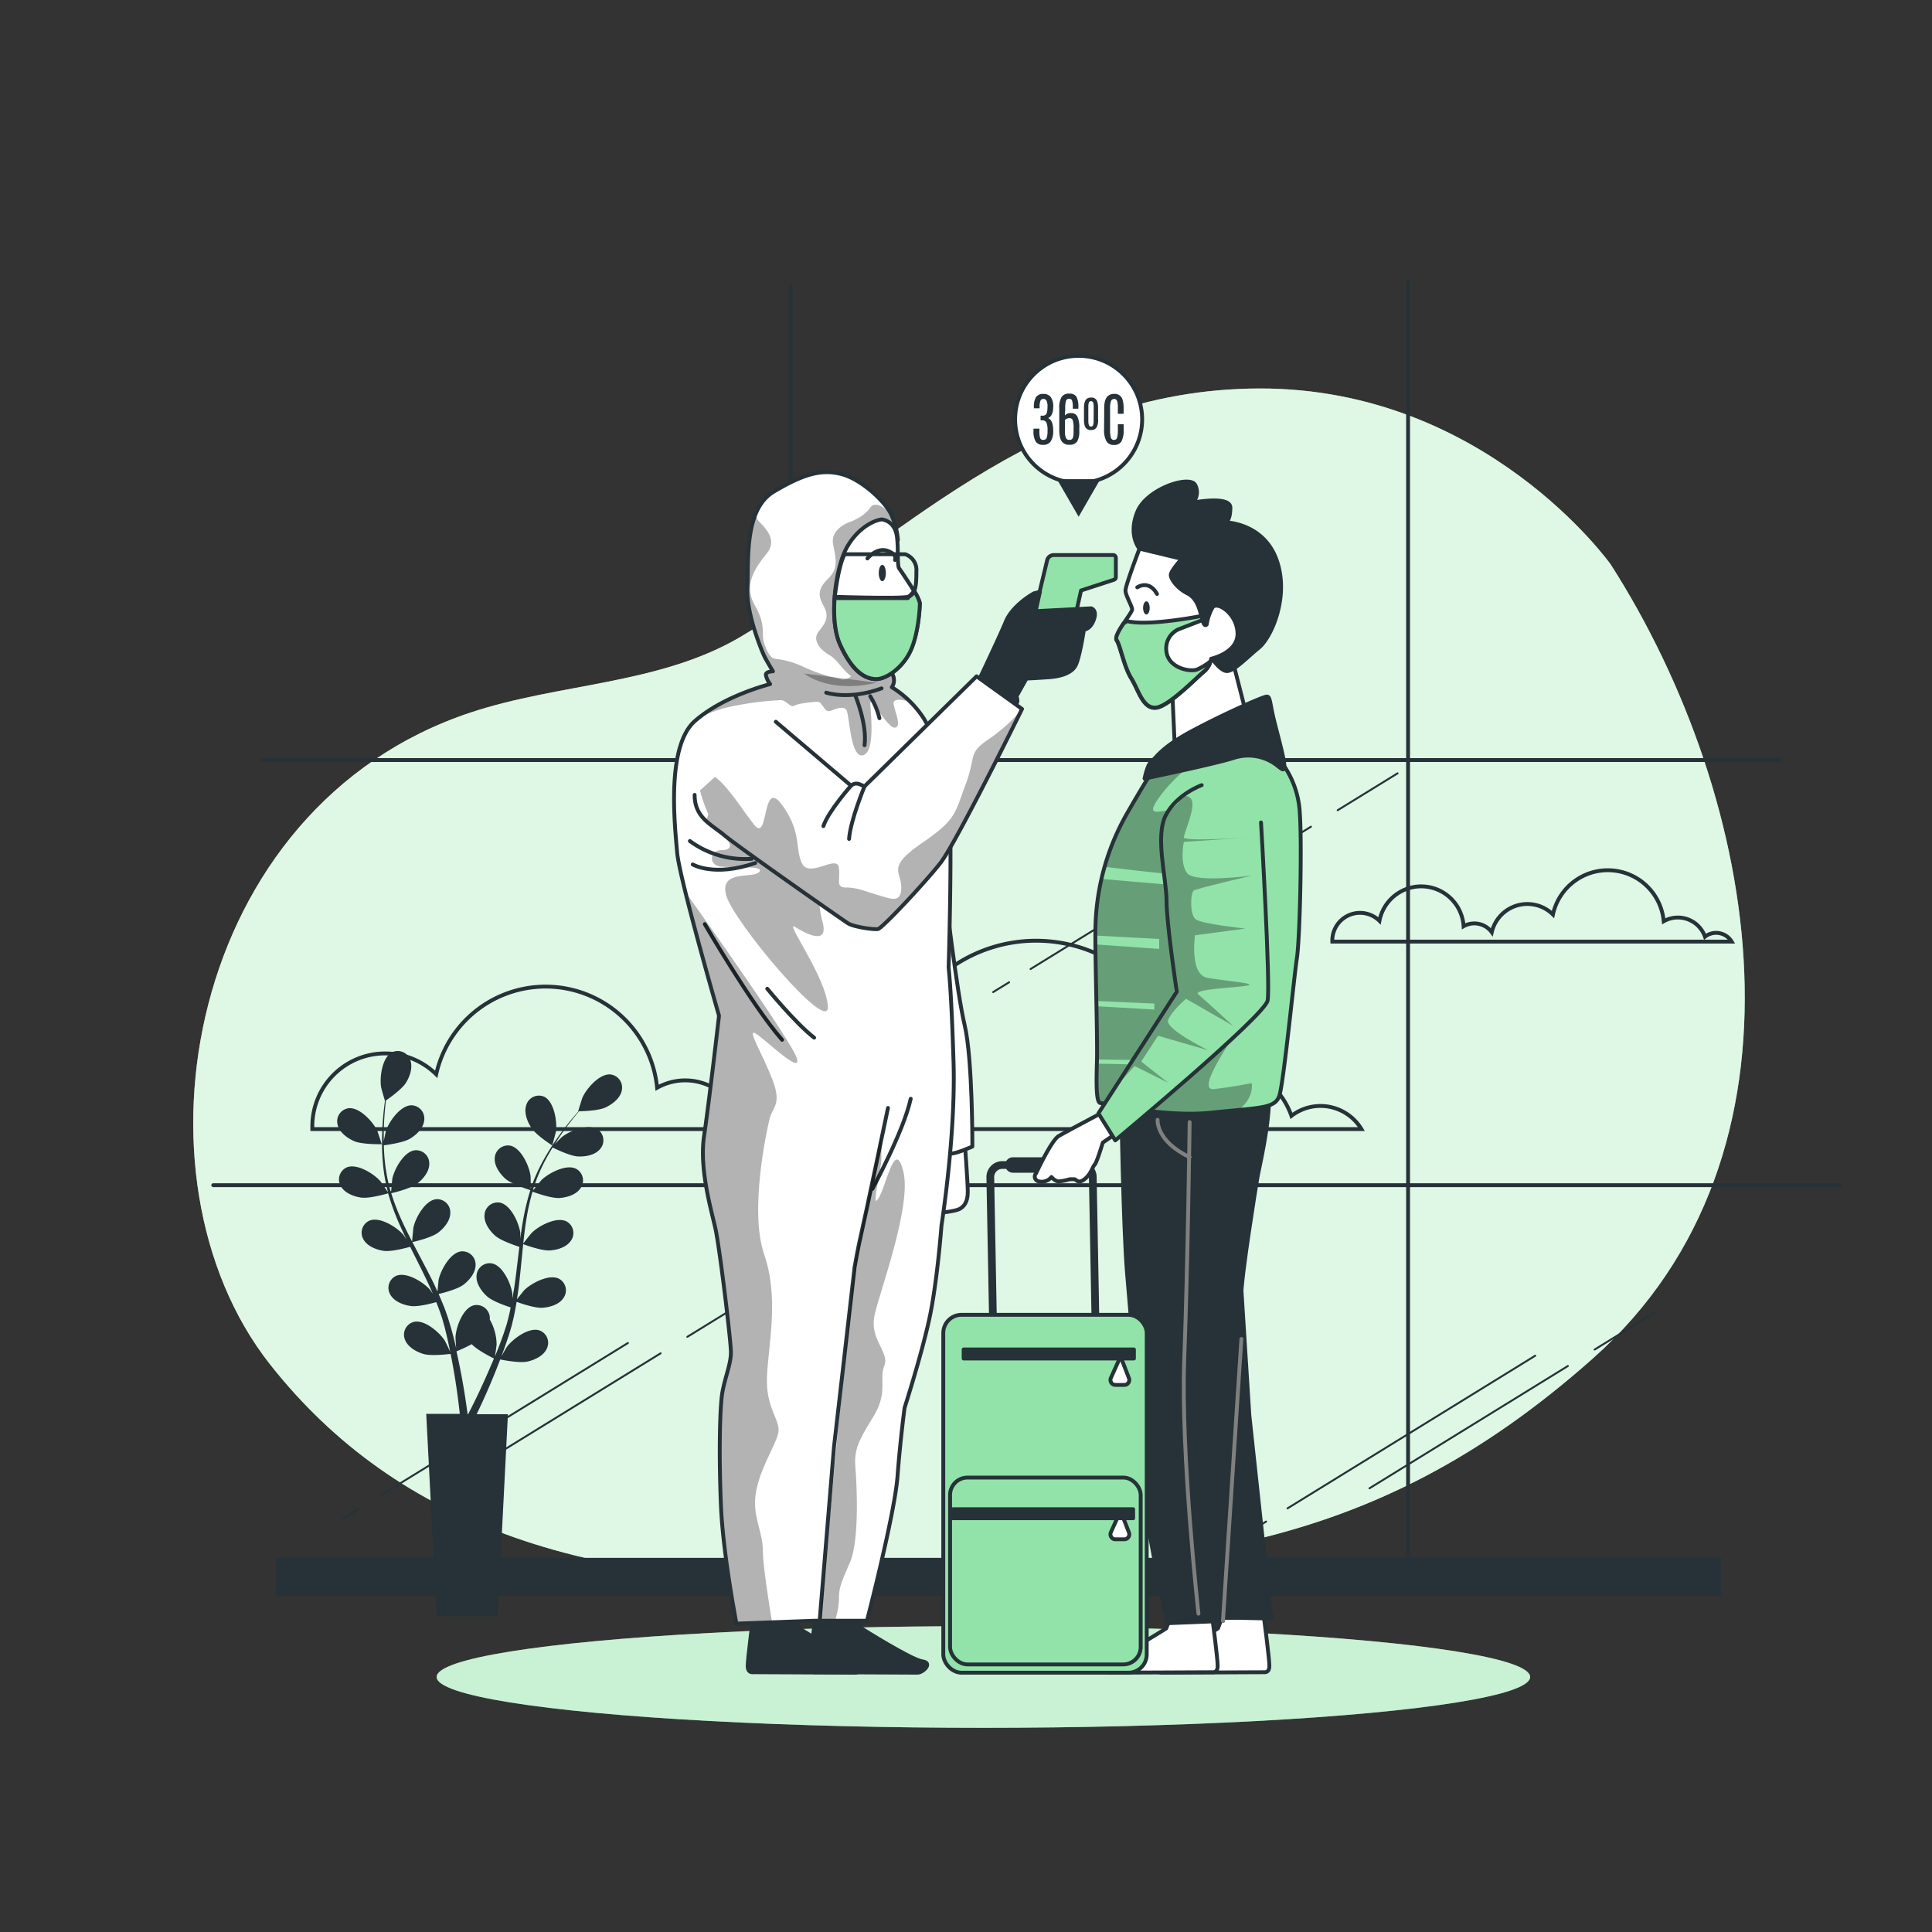 <svg xmlns="http://www.w3.org/2000/svg" xmlns:xlink="http://www.w3.org/1999/xlink" viewBox="0 0 500 500"><rect x="0" y="0" width="500" height="500" fill="#333333" stroke="none"/><defs><clippath id="clip-path"><path d="M299.06,198.46s-.19-.38-7.21,11.76a62.1,62.1,0,0,0-8.34,29.38c-.19,6.07.57,28.81.38,35.07s-.19,10.81.95,10.81,16.49,3.79,28.81,2.46,16.3-.95,17.44-4.36,3.79-30.71,4.55-35.64,1.33-29.19.76-37.34a24,24,0,0,0-6.82-15.74c-2.66-2.65-11.19-2.65-14.6-1.51S303.61,194.86,299.06,198.46Z" style="fill:#92E3A9;stroke:#263238;stroke-linecap:round;stroke-linejoin:round"></path></clippath><clippath id="clip-path-2"><path d="M311,203.2s-6.45,2.28-9.29,7.78.19,16.3.19,22.17,2.65,23.51,2.65,23.51l-20.28,31.47,4.36,7s38.67-32.22,39.43-36.2-1.71-46.07-1.71-46.07" style="fill:#92E3A9;stroke:#263238;stroke-linecap:round;stroke-linejoin:round"></path></clippath><clippath id="clip-path-3"><path d="M232.38,139.75a19.26,19.26,0,0,0-1.84-6.8c-1.65-3.3-7.71-9-12.86-10.28s-9.74,0-17.45,4.59-6.44,18-6.8,24.8,3.86,16.72,4.41,17.83,2.2,3.85,2.2,3.85-1.84,0-1.84.92a5.72,5.72,0,0,0,1.11,2.39s-11.95,2.94-19.48,9.56-5.14,27.37-4.59,34,10.84,42.26,10.84,42.26-2.57,22.41-3.86,31.05S184.06,313,185.16,318s4,29,4,32-1.47,6.25-2.2,10.29-.92,17.09-.37,29.58,4,30.32,4,30.32l20-.74h13.78s7.16-27.56,7.9-37.3,1.84-17.82,1.84-17.82,4.41-13.78,6.43-23.15,3.12-24.07,3.12-24.07,3.68-23.15,3.12-42.08-1.28-24.62-1.28-24.62,1.1-36,0-45a46.42,46.42,0,0,0-6.43-19.48,26.31,26.31,0,0,0-8.27-8.08,2.93,2.93,0,0,0,.55-2c0-1.47-1.84-3.5-1.84-3.5s-8.45.37-9-12.49,4-20.95,6.06-22.6S232.38,139.75,232.38,139.75Z" style="fill:#fff;stroke:#263238;stroke-linecap:round;stroke-linejoin:round"></path></clippath><clippath id="clip-path-4"><path d="M200.78,186.79l19.47,16.54a2.06,2.06,0,0,1,2.21-.37l1.28.55,29-28.48,11.76,8.45s-17.08,34.73-21.13,39.87-15.06,16.91-16.17,17.09-6.24-.55-7.71-1.47-28.48-19.84-32-22.78-7.72-4.6-7.72-10.47" style="fill:#fff;stroke:#263238;stroke-linecap:round;stroke-linejoin:round"></path></clippath></defs><g id="background-simple"><path d="M416.86,146.09s-32.39-45.68-90.95-45.55-94.24,40.71-134.32,64.31c-21,12.36-46.83,11.92-69.81,19.55C48.29,208.79,31.72,304.64,69.85,353.05c33,41.91,83.88,59.37,157.43,55.47s125.47-4.1,185-57S455.58,206.65,416.86,146.09Z" style="fill:#92E3A9"></path><path d="M416.86,146.09s-32.39-45.68-90.95-45.55-94.24,40.71-134.32,64.31c-21,12.36-46.83,11.92-69.81,19.55C48.29,208.79,31.72,304.64,69.85,353.05c33,41.91,83.88,59.37,157.43,55.47s125.47-4.1,185-57S455.58,206.65,416.86,146.09Z" style="fill:#fff;opacity:0.7"></path></g><g id="Floor"><ellipse cx="254.5" cy="434" rx="141.5" ry="13.16" style="fill:#92E3A9"></ellipse><ellipse cx="254.5" cy="434" rx="141.5" ry="13.16" style="fill:#fff;opacity:0.5"></ellipse></g><g id="Clouds"><path d="M444.11,241.42a4.66,4.66,0,0,0-2.86,1,7.44,7.44,0,0,0-10.68-4,14.53,14.53,0,0,0-28.67-1.75,9.45,9.45,0,0,0-15.83,4.59,5.62,5.62,0,0,0-7.29-1.55A11,11,0,0,0,357,238.31a7.17,7.17,0,0,0-12.2,5.12,2.28,2.28,0,0,0,0,.26H448.15A4.72,4.72,0,0,0,444.11,241.42Z" style="fill:none;stroke:#263238;stroke-miterlimit:10"></path><path d="M341.76,286.22a12.31,12.31,0,0,0-7.54,2.57,19.55,19.55,0,0,0-18.46-13.15,19.33,19.33,0,0,0-9.59,2.53,38.19,38.19,0,0,0-75.36-4.59,24.81,24.81,0,0,0-41.58,12,14.82,14.82,0,0,0-19.17-4.07,29,29,0,0,0-57.17-3.48A18.85,18.85,0,0,0,80.83,291.5c0,.24,0,.47,0,.7h271.5A12.39,12.39,0,0,0,341.76,286.22Z" style="fill:none;stroke:#263238;stroke-miterlimit:10"></path></g><g id="Window"><rect x="71.42" y="403.17" width="374" height="9.79" style="fill:#263238"></rect><line x1="364.41" y1="408.04" x2="364.41" y2="73" style="fill:none;stroke:#263238;stroke-linecap:round;stroke-linejoin:round"></line><line x1="204.67" y1="408.04" x2="204.67" y2="74.11" style="fill:none;stroke:#263238;stroke-linecap:round;stroke-linejoin:round"></line><line x1="55.19" y1="306.72" x2="476.17" y2="306.72" style="fill:none;stroke:#263238;stroke-linecap:round;stroke-linejoin:round"></line><line x1="68.04" y1="196.7" x2="460.47" y2="196.7" style="fill:none;stroke:#263238;stroke-linecap:round;stroke-linejoin:round"></line><line x1="261.16" y1="254.21" x2="257.03" y2="256.75" style="fill:none;stroke:#263238;stroke-linecap:round;stroke-linejoin:round;stroke-width:0.5px"></line><line x1="330.81" y1="211.28" x2="266.71" y2="250.78" style="fill:none;stroke:#263238;stroke-linecap:round;stroke-linejoin:round;stroke-width:0.5px"></line><line x1="339.27" y1="213.95" x2="287.91" y2="245.6" style="fill:none;stroke:#263238;stroke-linecap:round;stroke-linejoin:round;stroke-width:0.5px"></line><line x1="361.7" y1="200.13" x2="346.19" y2="209.68" style="fill:none;stroke:#263238;stroke-linecap:round;stroke-linejoin:round;stroke-width:0.5px"></line><line x1="92.85" y1="390.5" x2="88.72" y2="393.04" style="fill:none;stroke:#263238;stroke-linecap:round;stroke-linejoin:round;stroke-width:0.5px"></line><line x1="162.5" y1="347.57" x2="98.4" y2="387.07" style="fill:none;stroke:#263238;stroke-linecap:round;stroke-linejoin:round;stroke-width:0.5px"></line><line x1="170.96" y1="350.24" x2="119.6" y2="381.89" style="fill:none;stroke:#263238;stroke-linecap:round;stroke-linejoin:round;stroke-width:0.5px"></line><line x1="193.39" y1="336.42" x2="177.88" y2="345.97" style="fill:none;stroke:#263238;stroke-linecap:round;stroke-linejoin:round;stroke-width:0.5px"></line><line x1="327.66" y1="393.78" x2="323.53" y2="396.33" style="fill:none;stroke:#263238;stroke-linecap:round;stroke-linejoin:round;stroke-width:0.5px"></line><line x1="397.32" y1="350.85" x2="333.21" y2="390.36" style="fill:none;stroke:#263238;stroke-linecap:round;stroke-linejoin:round;stroke-width:0.5px"></line><line x1="405.77" y1="353.52" x2="354.42" y2="385.17" style="fill:none;stroke:#263238;stroke-linecap:round;stroke-linejoin:round;stroke-width:0.5px"></line><line x1="428.2" y1="339.7" x2="412.69" y2="349.26" style="fill:none;stroke:#263238;stroke-linecap:round;stroke-linejoin:round;stroke-width:0.5px"></line></g><g id="Plants"><path d="M91.66,295.33c2.07.9,7.14.79,7.14.79s-1.09-3.32-1.18-3.52c-1.12-2.33-4.63-6.17-7.5-5.78a3.42,3.42,0,0,0-2.74,4.28C87.86,293.09,89.89,294.56,91.66,295.33Z" style="fill:#263238"></path><path d="M142.93,296.44s.92-3.36.95-3.59c.36-2.55-.45-7.69-3-9a3.42,3.42,0,0,0-4.66,2.06c-.69,1.92.19,4.27,1.24,5.88C138.64,293.74,142.93,296.44,142.93,296.44Z" style="fill:#263238"></path><path d="M158.06,278.07c-2.87-.31-6.28,3.63-7.33,6-.09.2-1.14,3.55-1.09,3.55h.06c-.54.61-1.12,1.28-1.73,2-1.12,1.38-2.38,2.95-3.63,4.75a62.22,62.22,0,0,0-3.77,6,45.16,45.16,0,0,0-3.22,7.24s0,.07,0,.1c0-.85,0-3.22-.05-3.4-.33-2.56-2.47-7.3-5.31-7.83a3.43,3.43,0,0,0-3.95,3.22c-.16,2,1.31,4.06,2.75,5.35,1.62,1.44,6.11,2.84,6.47,2.95a61.19,61.19,0,0,0-1.9,7.85c-.27,1.55-.5,3.11-.71,4.68,0-.73,0-1.38,0-1.47-.33-2.56-2.48-7.31-5.32-7.83a3.41,3.41,0,0,0-3.94,3.21c-.16,2,1.31,4.07,2.75,5.35s5.26,2.57,6.28,2.9c-.08.6-.16,1.2-.23,1.81-.35,2.89-.68,5.79-1.09,8.62-.15,1-.33,2-.51,2.95,0-.65,0-1.2,0-1.28-.33-2.56-2.48-7.31-5.32-7.83a3.41,3.41,0,0,0-3.94,3.21c-.16,2,1.31,4.07,2.75,5.35s4.89,2.45,6.09,2.84c-.21,1-.42,2-.66,2.95-.19.65-.32,1.28-.54,1.92s-.41,1.28-.62,1.9c-.43,1.2-.87,2.43-1.32,3.58-.31.81-.62,1.57-.93,2.33.16-1,.42-2.93.42-3.1a13.22,13.22,0,0,0-1.77-6.45,4.77,4.77,0,0,0,0-.76,3.42,3.42,0,0,0-4.18-2.9c-2.79.74-4.56,5.64-4.69,8.22,0,.15.09,1.81.17,2.85-.14-.6-.27-1.2-.43-1.82-.29-1.23-.62-2.46-1-3.77-.2-.63-.39-1.27-.58-1.91s-.45-1.3-.68-2c-.55-1.5-1.18-3-1.85-4.51,1.08-.26,4.9-1.23,6.44-2.41s3.14-3.09,3.13-5.13a3.42,3.42,0,0,0-3.69-3.5c-2.87.31-5.36,4.89-5.89,7.41,0,.16-.2,2-.27,3-.41-.9-.82-1.8-1.26-2.7-1.29-2.58-2.66-5.16-4-7.73-.42-.79-.82-1.58-1.24-2.37.39-.09,5-1.15,6.68-2.47,1.53-1.17,3.15-3.09,3.13-5.13a3.41,3.41,0,0,0-3.69-3.5c-2.87.31-5.36,4.89-5.88,7.41,0,.19-.28,2.86-.31,3.54-.91-1.74-1.79-3.48-2.59-5.23a60.07,60.07,0,0,1-2.82-7.29c.18,0,4.95-1.12,6.71-2.47,1.53-1.17,3.15-3.09,3.14-5.13a3.42,3.42,0,0,0-3.7-3.5c-2.87.31-5.36,4.89-5.88,7.41,0,.17-.22,2.2-.28,3.17l-.17,0a45.11,45.11,0,0,1-1.47-7.72c-.16-1.43-.23-2.81-.27-4.15.91-.12,5.06-.67,6.78-1.71s3.47-2.73,3.68-4.75a3.43,3.43,0,0,0-3.29-3.89c-2.89,0-5.87,4.27-6.66,6.72,0,.14-.33,1.54-.53,2.57,0-.61,0-1.24,0-1.82,0-2.18.14-4.18.28-5.95.09-1,.18-1.91.28-2.76.84-.58,4.18-2.94,5.21-4.62s1.82-4,1.07-5.92a3.42,3.42,0,0,0-4.7-1.93c-2.57,1.33-3.24,6.49-2.82,9,0,.22,1,3.59,1,3.56l0,0c-.11.82-.22,1.69-.33,2.65-.17,1.77-.35,3.77-.4,6a61.28,61.28,0,0,0,.16,7.08,44.75,44.75,0,0,0,1.32,7.81s0,.06,0,.09c-.45-.71-1.79-2.66-1.91-2.8-1.68-1.95-6.09-4.73-8.75-3.6a3.42,3.42,0,0,0-1.51,4.86c1,1.78,3.33,2.67,5.24,2.94,2.15.32,6.67-1,7-1.1a60.22,60.22,0,0,0,2.74,7.59c.63,1.44,1.3,2.87,2,4.3-.41-.6-.79-1.14-.85-1.21-1.69-1.95-6.09-4.73-8.75-3.6a3.42,3.42,0,0,0-1.52,4.86c1,1.78,3.34,2.67,5.24,2.95s5.82-.76,6.84-1.05l.81,1.63c1.31,2.61,2.63,5.21,3.84,7.8.43.91.82,1.82,1.21,2.73-.36-.53-.68-1-.73-1.05-1.69-1.95-6.1-4.72-8.76-3.59a3.41,3.41,0,0,0-1.51,4.85c1,1.79,3.33,2.67,5.24,2.95s5.43-.66,6.65-1c.38.95.75,1.9,1.07,2.83.2.64.45,1.25.61,1.91l.54,1.92c.3,1.23.61,2.5.87,3.71.18.84.35,1.65.51,2.46-.42-.91-1.27-2.68-1.36-2.82-1.37-2.18-5.3-5.6-8.1-4.88a3.42,3.42,0,0,0-2.24,4.57c.71,1.91,2.9,3.14,4.74,3.7,2,.62,6.52.06,7.08,0,.27,1.34.51,2.65.73,3.89.76,4.29,1.22,7.89,1.51,10.41.06.45.1.85.14,1.22h-8.69L113,418.3h15.79L131.45,366h-8.1l.18-.37c1.11-2.31,2.65-5.64,4.31-9.71.53-1.28,1.07-2.67,1.61-4.09.55.11,5,1,7.06.54,1.88-.42,4.16-1.48,5-3.34a3.41,3.41,0,0,0-1.89-4.72c-2.73-.92-6.91,2.19-8.44,4.26-.09.12-.93,1.56-1.44,2.48.22-.59.44-1.15.66-1.76.43-1.19.83-2.39,1.27-3.68l.57-1.91c.21-.63.34-1.33.52-2,.37-1.56.67-3.17.94-4.79,1,.38,4.77,1.68,6.7,1.54s4.33-.84,5.44-2.55a3.41,3.41,0,0,0-1.15-4.95c-2.56-1.33-7.16,1.12-9,2.93-.12.12-1.28,1.57-1.91,2.38.16-1,.31-2,.44-2.94.35-2.86.62-5.77.91-8.67.08-.89.18-1.78.27-2.66.37.14,4.77,1.77,6.93,1.62,1.92-.13,4.33-.84,5.44-2.55a3.41,3.41,0,0,0-1.14-4.95c-2.57-1.33-7.17,1.11-9,2.93-.14.14-1.81,2.23-2.21,2.78.21-2,.43-3.89.73-5.79a59.26,59.26,0,0,1,1.66-7.63c.17.06,4.75,1.79,7,1.64,1.92-.14,4.33-.84,5.44-2.55a3.42,3.42,0,0,0-1.15-5c-2.56-1.32-7.16,1.12-9,2.94-.12.12-1.4,1.71-2,2.48l-.14-.07a43.55,43.55,0,0,1,3-7.25c.65-1.28,1.35-2.47,2.06-3.62.82.41,4.59,2.24,6.6,2.32s4.39-.36,5.69-1.93a3.42,3.42,0,0,0-.6-5.05c-2.41-1.6-7.25.32-9.26,1.93-.11.08-1.13,1.09-1.86,1.84.33-.51.65-1,1-1.53,1.2-1.82,2.42-3.41,3.51-4.81.63-.79,1.21-1.49,1.76-2.15,1,0,5.11-.14,6.89-1s3.74-2.34,4.16-4.34A3.43,3.43,0,0,0,158.06,278.07Zm-31.79,77.15c-1.74,4-3.33,7.26-4.48,9.52-.23.46-.44.86-.63,1.23H121c0-.44-.12-.92-.19-1.46-.35-2.55-.9-6.17-1.76-10.48-.27-1.37-.58-2.82-.91-4.31a37.74,37.74,0,0,0,3.94-1.85c1.48,1.6,5.27,3.47,5.76,3.71C127.29,352.85,126.77,354.07,126.27,355.22Z" style="fill:#263238"></path></g><g id="character-2"><path d="M303.42,179.7l.75,16.68,19.34-7.77-4.36-17.06a14.73,14.73,0,0,0,2.46-7.59c.19-4.55-7.39-4.93-13.46.38S303.42,179.7,303.42,179.7Z" style="fill:#fff;stroke:#263238;stroke-linecap:round;stroke-linejoin:round"></path><path d="M294.89,142s-3-3.41-.57-9.48,13.65-9.66,15-7a4,4,0,0,1-.57,4.55s9.67-1.9,9.67,1.33-1.14,3.79-1.14,3.79,9.67.19,13.08,9.67-1.32,20.09-4.55,22.74-6.25,5.88-8.15,6.07-4.74-4.17-5.49-5.5-3-8.72-7.21-14.21-4.93-5.69-6.44-7.78A42.6,42.6,0,0,0,294.89,142Z" style="fill:#263238;stroke:#263238;stroke-linecap:round;stroke-linejoin:round"></path><path d="M294.89,142s-3.61,9.48-3.61,10.81,1.71,4,1.71,4.93-4.93,6.63-4,8,1.89,6.82,3.79,9.86,3,8,6.45,7.58,11.18-8.53,12.51-9.48a5.72,5.72,0,0,0,1.7-3.22s7-1.52,6.83-6.64-5.31-8.34-6.45-6.63a12.33,12.33,0,0,0-1.51,4.36s-.57.95-1.14-1.14-1.14-5.5-3.79-6.82S303,149.93,303,148.8s2.84-4.17,2.84-4.17Z" style="fill:#fff;stroke:#263238;stroke-linecap:round;stroke-linejoin:round"></path><path d="M309.86,173.25c-1.89.76-7.58-.38-8-4.74a5.38,5.38,0,0,1,3.22-5.68l6.1-2.35,0-.12c-.08-.29-.16-.61-.25-.94-4.29.8-14.55,2.5-19.28,1.32l-.9.64c-1.16,1.75-2.24,3.6-1.75,4.29.95,1.33,1.89,6.82,3.79,9.86s3,8,6.45,7.58,11.18-8.53,12.51-9.48a4.81,4.81,0,0,0,1.52-2.48A16.38,16.38,0,0,1,309.86,173.25Z" style="fill:#92E3A9;stroke:#263238;stroke-linecap:round;stroke-linejoin:round"></path><path d="M297.54,157.33c0,.94-.38,1.7-.85,1.7s-.86-.76-.86-1.7.38-1.71.86-1.71S297.54,156.39,297.54,157.33Z" style="fill:#263238"></path><path d="M294.32,152s3-2.09,5.11,1.71" style="fill:none;stroke:#263238;stroke-linecap:round;stroke-linejoin:round"></path><path d="M316.21,418.75l-1,2.67s-12.93,8.16-15.79,8.54-.13,2.93,1.24,2.93l26.23-.12c.37,0,1.62.25,1.62-1.66s-1.41-12.55-1.41-12.55Z" style="fill:#fff;stroke:#263238;stroke-linecap:round;stroke-linejoin:round"></path><path d="M320.79,326l2.54,40.26L329,418.88l-14.58-.32s-1.59-24.4-.64-39.93S320.79,326,320.79,326Z" style="fill:#263238;stroke:#263238;stroke-linecap:round;stroke-linejoin:round"></path><path d="M302.83,418.75l-1,2.67s-12.92,8.16-15.78,8.54-.13,2.93,1.24,2.93l26.23-.12c.37,0,1.61.25,1.61-1.66s-1.4-12.55-1.4-12.55Z" style="fill:#fff;stroke:#263238;stroke-linecap:round;stroke-linejoin:round"></path><path d="M290.15,284.91s.56,33,1.51,44.35,4.74,55.36,5.12,62,5.5,28.82,5.5,28.82l14.22-.57s4.73-78.86,4.73-84,3.8-28.43,4.18-30.71,3.22-13.84,3-21.42l-38.29-.19Z" style="fill:#263238;stroke:#263238;stroke-linecap:round;stroke-linejoin:round"></path><line x1="321.27" y1="346.52" x2="316.5" y2="419.5" style="fill:none;stroke:gray;stroke-linecap:round;stroke-linejoin:round"></line><path d="M307.88,290.4s-.48,37.1-1.4,61.47,3.68,65.74,3.68,65.74" style="fill:none;stroke:gray;stroke-linecap:round;stroke-linejoin:round"></path><path d="M299.58,289.8s-.46,5.52,8.28,9.66" style="fill:none;stroke:gray;stroke-linecap:round;stroke-linejoin:round"></path><line x1="277.74" y1="301.5" x2="262.14" y2="301.5" style="fill:none;stroke:#263238;stroke-linecap:round;stroke-linejoin:round;stroke-width:4px"></line><path d="M262.14,301.5h-2.73a3.12,3.12,0,0,0-3.12,3.12l.7,37.6h26.52l-.7-37.6a3.12,3.12,0,0,0-3.12-3.12h-1.95" style="fill:none;stroke:#263238;stroke-linecap:round;stroke-linejoin:round;stroke-width:2px"></path><rect x="244.12" y="340.27" width="52.65" height="92.62" rx="4.72" style="fill:#92E3A9;stroke:#263238;stroke-linecap:round;stroke-linejoin:round"></rect><rect x="245.88" y="382.39" width="49.33" height="48.36" rx="4.51" style="fill:#92E3A9;stroke:#263238;stroke-linecap:round;stroke-linejoin:round"></rect><path d="M290,391l-2.5,5.54a1.29,1.29,0,0,0,1.17,1.83h2.3a1.29,1.29,0,0,0,1.2-1.76Z" style="fill:#fff;stroke:#263238;stroke-linecap:round;stroke-linejoin:round"></path><rect x="246.66" y="390.58" width="46.6" height="2.34" style="fill:#263238;stroke:#263238;stroke-linecap:round;stroke-linejoin:round"></rect><path d="M290,351.05l-2.5,5.55a1.29,1.29,0,0,0,1.17,1.82h2.3a1.28,1.28,0,0,0,1.2-1.75Z" style="fill:#fff;stroke:#263238;stroke-linecap:round;stroke-linejoin:round"></path><rect x="249.39" y="349.24" width="44.07" height="2.34" style="fill:#263238;stroke:#263238;stroke-linecap:round;stroke-linejoin:round"></rect><path d="M285.6,287.75S275.93,292.87,274,294s-5.87,9.66-5.87,9.66a1.25,1.25,0,0,0,.75,2.09,3.21,3.21,0,0,0,3.23-1.14s.94,1.14,1.89,1.14a14.28,14.28,0,0,0,2.85-.57H278c.57,0,.95,1.33,2.66,0s2.08-3.22,2.65-3.79,2.09-5.69,2.09-5.69l3.6-2.46Z" style="fill:#fff;stroke:#263238;stroke-linecap:round;stroke-linejoin:round"></path><path d="M299.06,198.46s-.19-.38-7.21,11.76a62.1,62.1,0,0,0-8.34,29.38c-.19,6.07.57,28.81.38,35.07s-.19,10.81.95,10.81,16.49,3.79,28.81,2.46,16.3-.95,17.44-4.36,3.79-30.71,4.55-35.64,1.33-29.19.76-37.34a24,24,0,0,0-6.82-15.74c-2.66-2.65-11.19-2.65-14.6-1.51S303.61,194.86,299.06,198.46Z" style="fill:#92E3A9"></path><g style="clip-path:url(#clip-path)"><path d="M323.93,280.31s-4.89,1-9.78,1.54,4.89-13.38,8.49-18.52-16.72,14.41-19.81,13.89,3.6-26.5,1.29-36.28,1.28-28.82-.26-30.62-8.23,2.32-4.12-3.6,11.07-10.81,11.07-10.81l-2.52-1.12c-3.23.7-6.74,1.7-9.23,3.67,0,0-.19-.38-7.21,11.76a61.83,61.83,0,0,0-6,14.11c5,.6,14.29,1.69,15.42,1.69,1.54,0,0,2.83,0,2.83l-16.23-1.39a62.94,62.94,0,0,0-1.55,12.14c0,.66,0,1.52,0,2.52L300,243v2.57l-16.51-1.16c0,4,.15,9.43.25,14.65l15,.66v1.55l-14.94-.86c.1,5.7.19,11,.13,13.79l14,.19v1.29s-7.13-.34-14.07-.39c-.17,5.93-.13,10.19,1,10.19s16.49,3.79,28.81,2.46c2.67-.29,4.92-.49,6.87-.68C324.74,284,323.93,280.31,323.93,280.31Z" style="opacity:0.3"></path></g><path d="M299.06,198.46s-.19-.38-7.21,11.76a62.1,62.1,0,0,0-8.34,29.38c-.19,6.07.57,28.81.38,35.07s-.19,10.81.95,10.81,16.49,3.79,28.81,2.46,16.3-.95,17.44-4.36,3.79-30.71,4.55-35.64,1.33-29.19.76-37.34a24,24,0,0,0-6.82-15.74c-2.66-2.65-11.19-2.65-14.6-1.51S303.61,194.86,299.06,198.46Z" style="fill:none;stroke:#263238;stroke-linecap:round;stroke-linejoin:round"></path><path d="M296.21,201.5s18.2-3.79,22.94-5.31a12.15,12.15,0,0,1,10.24,1.14c1.89,1.13,3,2.84,3,.94s-1.52-7.2-2.65-11.75-.95-6.25-1.9-6.25-11.18,4.55-19.34,8.91-9.28,7-10.42,7.77S296.21,201.5,296.21,201.5Z" style="fill:#263238;stroke:#263238;stroke-linecap:round;stroke-linejoin:round"></path><path d="M311,203.2s-6.45,2.28-9.29,7.78.19,16.3.19,22.17,2.65,23.51,2.65,23.51l-20.28,31.47,4.36,7s38.67-32.22,39.43-36.2-1.71-46.07-1.71-46.07" style="fill:#92E3A9"></path><g style="clip-path:url(#clip-path-2)"><path d="M324.07,226.58s-14.79,2-16.82-.58-.87-8.12-.87-8.12l17.11-1.16s-17.11,1.16-17.11,0,3.48-8.41,1.74-10.15-3.19,1.16-3.19,1.16l-3.19,3.18,0,.07c-2.84,5.49.19,16.3.19,22.17s2.65,23.51,2.65,23.51l-15.86,24.6,4.93-5.37,8.7,4.35-7-5.51,4.35-6.67,13.05,3.77s-11.31-5.51-10.44-7.83,4.64-5.51,4.64-5.51l12.18,7s-7.25-6.67-9-8.12,10.15-1.74,12.76-2.32-5.8-1.16-10.44-2-3.19-11-3.19-11l13.05-1.74s-11-1.16-12.76-2.32-1.45-7-.58-7.54S324.07,226.58,324.07,226.58Z" style="opacity:0.3"></path></g><path d="M311,203.2s-6.45,2.28-9.29,7.78.19,16.3.19,22.17,2.65,23.51,2.65,23.51l-20.28,31.47,4.36,7s38.67-32.22,39.43-36.2-1.71-46.07-1.71-46.07" style="fill:none;stroke:#263238;stroke-linecap:round;stroke-linejoin:round"></path></g><g id="character-1"><path d="M221.93,418.75l1,2.67s12.93,8.16,15.78,8.54.13,2.93-1.24,2.93l-26.23-.12c-.37,0-1.61.25-1.61-1.66S211,418.56,211,418.56Z" style="fill:#263238;stroke:#263238;stroke-linecap:round;stroke-linejoin:round"></path><path d="M205.8,418.75l1,2.67s12.93,8.16,15.79,8.54.12,2.93-1.25,2.93l-26.23-.12c-.37,0-1.61.25-1.61-1.66s1.41-12.55,1.41-12.55Z" style="fill:#263238;stroke:#263238;stroke-linecap:round;stroke-linejoin:round"></path><path d="M249.65,295.3s.81,10.54.81,13.17-1,3.85-2.23,4.46-5.47,1-5.47,1l-1.83.2,1.62-18.65Z" style="fill:#fff;stroke:#263238;stroke-linecap:round;stroke-linejoin:round"></path><path d="M244.58,230.64s3,25.95,5.07,34.66,2,31.42,2,31.42-4.06,1.82-5.48,1.82H244s-.6-27.36-.81-35.87S244.58,230.64,244.58,230.64Z" style="fill:#fff;stroke:#263238;stroke-linecap:round;stroke-linejoin:round"></path><path d="M232.38,139.75a19.26,19.26,0,0,0-1.84-6.8c-1.65-3.3-7.71-9-12.86-10.28s-9.74,0-17.45,4.59-6.44,18-6.8,24.8,3.86,16.72,4.41,17.83,2.2,3.85,2.2,3.85-1.84,0-1.84.92a5.72,5.72,0,0,0,1.11,2.39s-11.95,2.94-19.48,9.56-5.14,27.37-4.59,34,10.84,42.26,10.84,42.26-2.57,22.41-3.86,31.05S184.06,313,185.16,318s4,29,4,32-1.47,6.25-2.2,10.29-.92,17.09-.37,29.58,4,30.32,4,30.32l20-.74h13.78s7.16-27.56,7.9-37.3,1.84-17.82,1.84-17.82,4.41-13.78,6.43-23.15,3.12-24.07,3.12-24.07,3.68-23.15,3.12-42.08-1.28-24.62-1.28-24.62,1.1-36,0-45a46.42,46.42,0,0,0-6.43-19.48,26.31,26.31,0,0,0-8.27-8.08,2.93,2.93,0,0,0,.55-2c0-1.47-1.84-3.5-1.84-3.5s-8.45.37-9-12.49,4-20.95,6.06-22.6S232.38,139.75,232.38,139.75Z" style="fill:#fff"></path><g style="clip-path:url(#clip-path-3)"><g style="opacity:0.3"><path d="M196.63,131.36l2.29-2.8A14.33,14.33,0,0,0,196.63,131.36Z"></path><path d="M235.22,181.58a3.63,3.63,0,0,0-.07-.55,27.82,27.82,0,0,0-3.33-2.65,1.28,1.28,0,0,1-.51-1.41,4.24,4.24,0,0,0,.15-1.2,3.48,3.48,0,0,0-.44-1.5c-.42-.82-1.4-.74-2.13-.19,0,0-.07-.05-.07-.33,0-.57-.5-1.2-1.28-1.82a8.09,8.09,0,0,1-3.07-1.77,1.4,1.4,0,0,0-.32-.22,28.34,28.34,0,0,0-5.3-1.88l-.73-.16a1.28,1.28,0,0,0-1.18,2.16l3.22,3.22a1.28,1.28,0,0,1-.32,2.05,4.49,4.49,0,0,1-1.7.56,45.57,45.57,0,0,1-10-3.21,22.56,22.56,0,0,0-7.11-2.13c-1.07,0-2.14-.71-3.21-3.92s.72-4.27-2.49-10,.71-10.32,3.21-13.52,0-6.05-2.14-8.19c-1-1-.55-2.36.2-3.6l-.61.73a1.49,1.49,0,0,0-.18.3c-2.77,6-2.14,14.65-2.41,19.67-.37,6.8,3.86,16.72,4.41,17.83.28.55.83,1.53,1.32,2.36a1.28,1.28,0,0,1-.51,1.78.72.72,0,0,0-.45.63,2.67,2.67,0,0,0,.3,1.06,1.27,1.27,0,0,1-.78,1.77c-3.29,1-11,3.63-16.82,8.23a67,67,0,0,1,6.28-2.36,81.34,81.34,0,0,1,14.94-2.13c1.43,0,2.5,2.13,3.56,1.42.83-.55,4.21-.89,5.7-1a1.25,1.25,0,0,1,1.13.51l1.07,1.41a1.27,1.27,0,0,0,1.57.39c1.3-.59,3.56-1.38,4.06.12.71,2.14,1.06,12.46,4.27,11.39s1.78-11.74,1.78-13.52,4.62,6.76,6.4,6.4,0-3.91-.35-6.05S235.22,181.58,235.22,181.58Z"></path><path d="M235.69,168.42c2.12-9.73-2.83-28.8-4.78-35.68l-.37.21s-3.7-4-5.36-1.53-5.4,3.74-5.4,3.74-5,1.66-4.16,5.81,1.25,6.23-1.24,8.72-2.91,4.15-1.25,7.06.42,4.57-1.24,6.65,0,4.56,2.9,6.22,4.25,6.78,10.39,7.06c4.22.2,7.36-1.65,10.12-4.31A13.73,13.73,0,0,1,235.69,168.42Z"></path></g><path d="M208.13,174.3s6.24,5.32,18.74,2.38" style="opacity:0.3"></path><path d="M183.26,210.76l5.34,7.12S190,220,186.82,220s-3.56,3.91-.35,4.27,11.74-.36,10,1.42-10.32-.71-8.54,6,26.69,36.3,26.33,28.83-11.38-22.42-8.54-20.65,8.9,5,7.12-1.42.71-8.9-8.9-17.79S184.69,205.07,183.26,210.76Z" style="opacity:0.3"></path><path d="M182.4,239.16s12.13,20.94,20,29.94" style="fill:none;stroke:#263238;stroke-linecap:round;stroke-linejoin:round"></path><path d="M198.57,255.88s7.35,9,12.13,12.67" style="fill:none;stroke:#263238;stroke-linecap:round;stroke-linejoin:round"></path><path d="M229.81,286.74s-5.88,28.12-6.8,32-1.84,9.19-1.84,9.19l-5.33,46.49-3.67,44.46" style="fill:none;stroke:#263238;stroke-linecap:round;stroke-linejoin:round"></path><path d="M225.77,307.69s8.08-14.88,9.92-23.33" style="fill:none;stroke:#263238;stroke-linecap:round;stroke-linejoin:round"></path><path d="M213.82,179.26s5.88,2,14.33-1.11" style="fill:none;stroke:#263238;stroke-linecap:round;stroke-linejoin:round"></path><path d="M178.54,217.66a24.06,24.06,0,0,0,16,4.59" style="fill:none;stroke:#263238;stroke-linecap:round;stroke-linejoin:round"></path><path d="M179.28,223.72s5.51,3.31,16.17-.37" style="fill:none;stroke:#263238;stroke-linecap:round;stroke-linejoin:round"></path><path d="M221.36,180s3.12,7.53,2.38,12.86" style="fill:none;stroke:#263238;stroke-linecap:round;stroke-linejoin:round"></path><path d="M225.21,180.18a20.09,20.09,0,0,1,2.39,5.69" style="fill:none;stroke:#263238;stroke-linecap:round;stroke-linejoin:round"></path><path d="M177.37,230.84c3.17,12.84,8.71,32,8.71,32s-2.57,22.41-3.86,31.05S184.06,313,185.16,318s4,29,4,32-1.47,6.25-2.2,10.29-.92,17.09-.37,29.58,4,30.32,4,30.32l9.22-.34c-.81-4.87-2.39-14.92-2.39-18.64,0-5-2.85-8.9-1.78-15s4.63-11.39,5.69-14.95-3.2-6.4-2.84-14.94,3.2-20.29-.72-31.68.72-32.38,1.43-35.23,3.2-3.56.71-10-6.41-12.81-4.63-12.1,12.1,11,11,6.76C205.44,270.28,182.19,237.59,177.37,230.84Z" style="opacity:0.3"></path><path d="M233.8,303.29c-2.14-8.9-4.27,3.2-6.41,6.76s.71-7.12.71-10.32v-6.4l-6.76,32.74-4.62,45.55-4.44,47.78h3.83a19.88,19.88,0,0,0,1-5.43c0-2.85.36-3.92,2.85-9.61s1.78-19.93,1.42-24.56.71-6.76,4.63-13.16,1.42-9.61,2.85-13.17-3.92-6.76-2.5-13.17S235.93,312.19,233.8,303.29Z" style="opacity:0.3"></path></g><path d="M232.38,139.75a19.26,19.26,0,0,0-1.84-6.8c-1.65-3.3-7.71-9-12.86-10.28s-9.74,0-17.45,4.59-6.44,18-6.8,24.8,3.86,16.72,4.41,17.83,2.2,3.85,2.2,3.85-1.84,0-1.84.92a5.72,5.72,0,0,0,1.11,2.39s-11.95,2.94-19.48,9.56-5.14,27.37-4.59,34,10.84,42.26,10.84,42.26-2.57,22.41-3.86,31.05S184.06,313,185.16,318s4,29,4,32-1.47,6.25-2.2,10.29-.92,17.09-.37,29.58,4,30.32,4,30.32l20-.74h13.78s7.16-27.56,7.9-37.3,1.84-17.82,1.84-17.82,4.41-13.78,6.43-23.15,3.12-24.07,3.12-24.07,3.68-23.15,3.12-42.08-1.28-24.62-1.28-24.62,1.1-36,0-45a46.42,46.42,0,0,0-6.43-19.48,26.31,26.31,0,0,0-8.27-8.08,2.93,2.93,0,0,0,.55-2c0-1.47-1.84-3.5-1.84-3.5s-8.45.37-9-12.49,4-20.95,6.06-22.6S232.38,139.75,232.38,139.75Z" style="fill:none;stroke:#263238;stroke-linecap:round;stroke-linejoin:round"></path><path d="M228.15,134.42s3.49.19,4,4.6c.39,3.11,0,7.35.55,8.08s5.33,7.72,5.33,9-.37,7.9-2.39,12.31-6.43,7.53-9.19,7.35-5.88-2-9-8.82-1.11-19.48,1.28-24.44S225.4,134.79,228.15,134.42Z" style="fill:#fff;stroke:#263238;stroke-linecap:round;stroke-linejoin:round"></path><path d="M236.62,153a20.82,20.82,0,0,0-1.67,1.79H216c-.32,4.4,0,8.92,1.48,12.13,3.12,6.79,6.24,8.63,9,8.82s7.17-2.94,9.19-7.35,2.39-11,2.39-12.31A10.48,10.48,0,0,0,236.62,153Z" style="fill:#92E3A9;stroke:#263238;stroke-linecap:round;stroke-linejoin:round"></path><path d="M218.6,143.43h15.62a4.27,4.27,0,0,1,2.94,4.41c0,3.67-.19,6.06-2.21,6.61s-18.92,0-18.92,0S217,146.18,218.6,143.43Z" style="fill:none;stroke:#263238;stroke-linecap:round;stroke-linejoin:round"></path><ellipse cx="228.34" cy="148.3" rx="0.92" ry="2.11" style="fill:#263238"></ellipse><path d="M224.48,144.53s2.39-2.94,5.14-2,2,2.39,2,2.39" style="fill:none;stroke:#263238;stroke-linecap:round;stroke-linejoin:round"></path><path d="M267.11,161.25,271,145a1.76,1.76,0,0,1,1.71-1.35h15.36a.71.71,0,0,1,.71.71v5a.72.72,0,0,1-.49.68l-8.52,2.78-2.2,9.92Z" style="fill:#92E3A9;stroke:#263238;stroke-linecap:round;stroke-linejoin:round"></path><path d="M252.59,177.6s6.06-12.67,7.72-16.72,6.61-7,7.35-7.35l1.47-.36-1.11,5,14.34-.74s1.65.37.73,2.94-2.57,2.57-2.57,2.57-1.1,7.35-2.21,9.37-4.22,2.76-6.61,2.94-6.06.37-6.06.37l-2.58,4.6s.56,1.28,0,1.83a2.33,2.33,0,0,1-1.47.55l-.18,1.29Z" style="fill:#263238;stroke:#263238;stroke-linecap:round;stroke-linejoin:round"></path><path d="M200.78,186.79l19.47,16.54a2.06,2.06,0,0,1,2.21-.37l1.28.55,29-28.48,11.76,8.45s-17.08,34.73-21.13,39.87-15.06,16.91-16.17,17.09-6.24-.55-7.71-1.47-28.48-19.84-32-22.78-7.72-4.6-7.72-10.47" style="fill:#fff"></path><g style="clip-path:url(#clip-path-4)"><path d="M187.55,216.19c3.49,2.94,30.5,21.86,32,22.78s6.61,1.66,7.71,1.47,12.13-11.94,16.17-17.09,21.13-39.87,21.13-39.87l0,0a44.59,44.59,0,0,1-8.5,7.7c-5.71,3.81-3.33,4.28-6.18,11.89s-2.38,9-11.41,15.21-5.23,7.13-5.23,11.41-2.85,2.86-6.18,1.9-5.23-1.9-8.08-1.9-1.43-1.9-1.9-5.23-7.61,2.86-9.51-1,0-8.08-5.23-15.21-3.33,10-7.13,5.23c-3-3.72-6.82-10.05-10.18-12.41l-3.87,3.49a34.86,34.86,0,0,0,2.18,6.18l-.57,1.59C184.13,213.72,185.92,214.82,187.55,216.19Z" style="opacity:0.3"></path></g><path d="M200.78,186.79l19.47,16.54a2.06,2.06,0,0,1,2.21-.37l1.28.55,29-28.48,11.76,8.45s-17.08,34.73-21.13,39.87-15.06,16.91-16.17,17.09-6.24-.55-7.71-1.47-28.48-19.84-32-22.78-7.72-4.6-7.72-10.47" style="fill:none;stroke:#263238;stroke-linecap:round;stroke-linejoin:round"></path><path d="M223.74,203.51s-3.67,8.82-4,13.6" style="fill:none;stroke:#263238;stroke-linecap:round;stroke-linejoin:round"></path><path d="M220.25,203.33s-5.88,6.61-7.16,10.47" style="fill:none;stroke:#263238;stroke-linecap:round;stroke-linejoin:round"></path><circle cx="279.15" cy="108.53" r="16.44" transform="translate(5.02 229.18) rotate(-45)" style="fill:#fff;stroke:#263238;stroke-miterlimit:10"></circle><path d="M271.23,108.19c.89.4,1.34,1.48,1.34,3.24a5,5,0,0,1-.63,2.79,2.22,2.22,0,0,1-2,.9,2.1,2.1,0,0,1-1.92-.87,5.23,5.23,0,0,1-.55-2.74v-.58H269v.6a5.72,5.72,0,0,0,.19,1.84.79.79,0,0,0,.83.47.85.85,0,0,0,.86-.54,5.74,5.74,0,0,0,.22-1.94,4.54,4.54,0,0,0-.3-2,1.11,1.11,0,0,0-1.08-.57h-.42v-1.21h.41a1.53,1.53,0,0,0,.82-.18c.37-.23.56-.92.56-2.07v0a3.28,3.28,0,0,0-.29-1.69.9.9,0,0,0-.78-.4.77.77,0,0,0-.74.46,4.1,4.1,0,0,0-.23,1.65v.31h-1.48v-.33a4.56,4.56,0,0,1,.56-2.56,2.13,2.13,0,0,1,1.89-.82,2.25,2.25,0,0,1,1.94.84,4.28,4.28,0,0,1,.62,2.54C272.54,106.91,272.1,107.87,271.23,108.19Z" style="fill:#263238"></path><path d="M275.6,107.54a1.88,1.88,0,0,1,1.6-.63,1.71,1.71,0,0,1,1.62.88,6.49,6.49,0,0,1,.5,3v.78a5.18,5.18,0,0,1-.53,2.65,2.19,2.19,0,0,1-2,.88,2.23,2.23,0,0,1-2.35-1.53,7.78,7.78,0,0,1-.3-2.39v-5.43a5.45,5.45,0,0,1,.59-3,2.18,2.18,0,0,1,2-.87,2,2,0,0,1,1.86.8,5.49,5.49,0,0,1,.49,2.65v.44h-1.45v-.24a5.17,5.17,0,0,0-.22-2,.88.88,0,0,0-.77-.31.74.74,0,0,0-.75.5,6.12,6.12,0,0,0-.21,2Zm2.24,3.24a6.51,6.51,0,0,0-.21-2,.81.81,0,0,0-.83-.56,1.55,1.55,0,0,0-.76.17,1.13,1.13,0,0,0-.44.35v2.73a4.69,4.69,0,0,0,.25,1.83.89.89,0,0,0,.9.54,1,1,0,0,0,.66-.18c.29-.22.43-.85.43-1.89Z" style="fill:#263238"></path><path d="M280.53,105.59c0-1.34.3-2.17.92-2.5a1.86,1.86,0,0,1,.87-.2,1.53,1.53,0,0,1,1.64,1,5.17,5.17,0,0,1,.22,1.66v2.91a3.79,3.79,0,0,1-.46,2.28,1.66,1.66,0,0,1-1.35.55,1.55,1.55,0,0,1-1.65-1.1,6.12,6.12,0,0,1-.19-1.73Zm2.52-.23c0-.78-.11-1.26-.33-1.43a.57.57,0,0,0-.36-.1.53.53,0,0,0-.57.4,3.72,3.72,0,0,0-.13,1.13v3.46c0,.81.11,1.29.34,1.46a.53.53,0,0,0,.34.11h0a.53.53,0,0,0,.56-.41,3.89,3.89,0,0,0,.13-1.16Z" style="fill:#263238"></path><path d="M285.77,105.81a7.1,7.1,0,0,1,.24-2.16,3.45,3.45,0,0,1,.53-1,2.38,2.38,0,0,1,1.82-.71,2.05,2.05,0,0,1,2.15,1.48,7.15,7.15,0,0,1,.28,2.24v1.43H289.3v-1.44a6.73,6.73,0,0,0-.13-1.67,1.1,1.1,0,0,0-.33-.58.76.76,0,0,0-.48-.15.84.84,0,0,0-.84.58,5.31,5.31,0,0,0-.23,1.81v5.58a6.83,6.83,0,0,0,.21,2.05.79.79,0,0,0,.8.58.78.78,0,0,0,.8-.58,7,7,0,0,0,.2-2.05v-1.43h1.5v1.41a6.2,6.2,0,0,1-.55,3,2.05,2.05,0,0,1-1.93.95,2.1,2.1,0,0,1-2-1,6,6,0,0,1-.59-3Z" style="fill:#263238"></path><polygon points="279.15 133.73 284.76 124.01 273.54 124.01 279.15 133.73" style="fill:#263238"></polygon></g></svg>